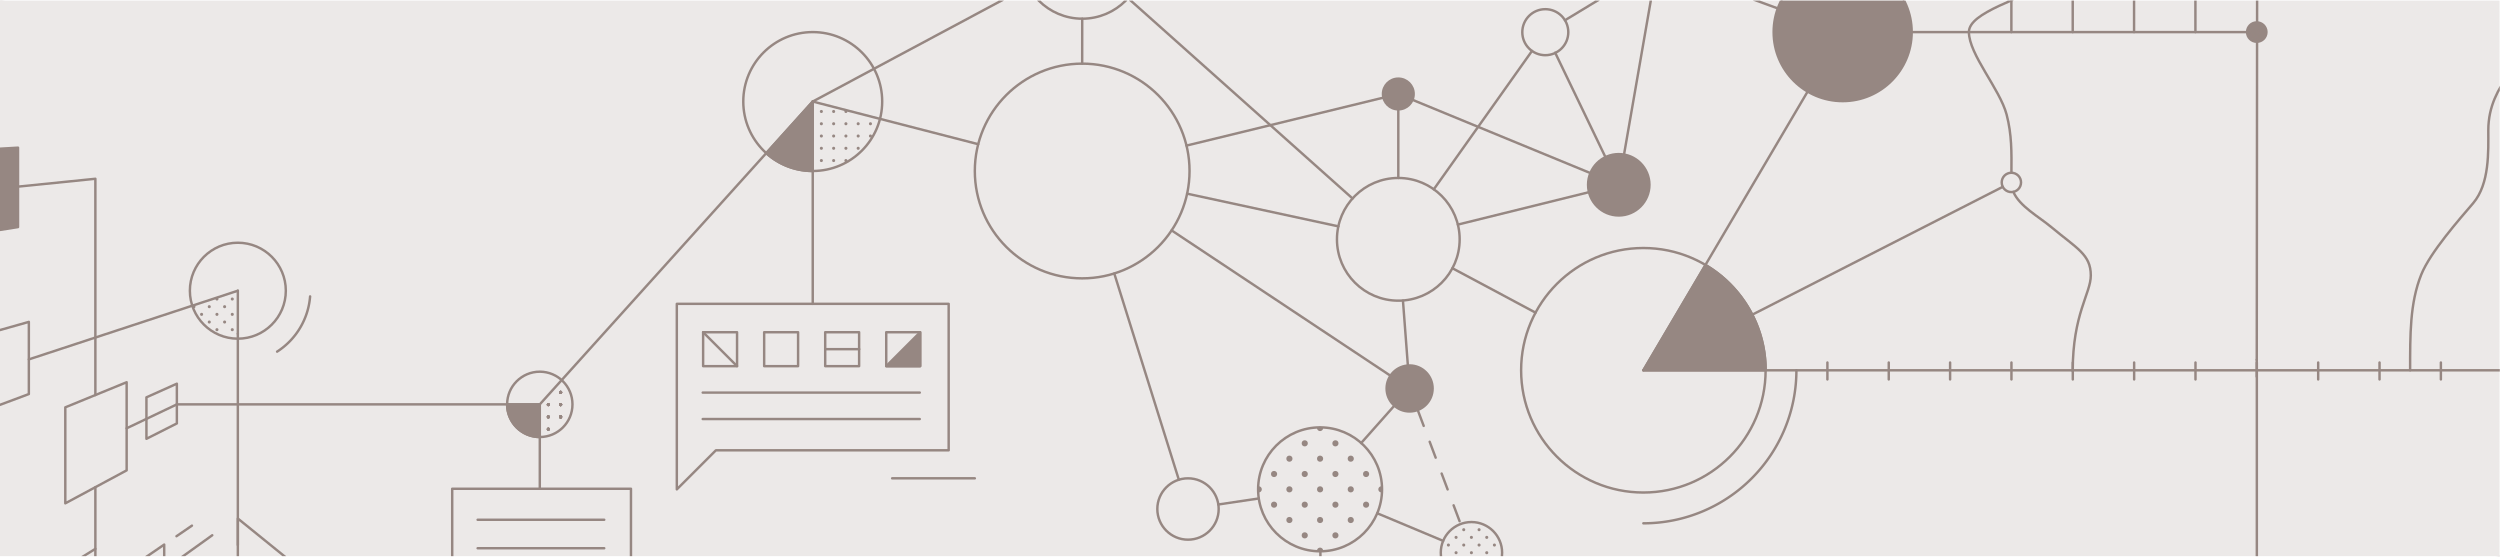 <svg xmlns="http://www.w3.org/2000/svg" xmlns:xlink="http://www.w3.org/1999/xlink" width="1440.108" height="320.831" viewBox="0 0 1440.108 320.831">
  <defs>
    <clipPath id="clip-path">
      <rect id="Rechteck_57" data-name="Rechteck 57" width="1440" height="320" transform="translate(0 -112)" fill="none"/>
    </clipPath>
  </defs>
  <g id="Header_Picture_Desktop" transform="translate(0 0.343)">
    <g id="Bild" opacity="0.999">
      <rect id="Bild-2" data-name="Bild" width="1439.855" height="320" fill="#ece9e8"/>
      <line id="Linie_1" data-name="Linie 1" x2="1439.855" y2="319.855" transform="translate(0.145 0.145)" fill="none" stroke="#ece9e8" stroke-width="1"/>
    </g>
    <g id="Gruppe_58" data-name="Gruppe 58" transform="translate(-1257 1233)">
      <g id="Gruppe_44" data-name="Gruppe 44" transform="translate(1257 -1121)" clip-path="url(#clip-path)">
        <ellipse id="Ellipse_651" data-name="Ellipse 651" cx="5.566" cy="5.566" rx="5.566" ry="5.566" transform="translate(1259.088 -324.71)" fill="none" stroke="#968782" stroke-linecap="round" stroke-linejoin="round" stroke-width="1.417"/>
        <ellipse id="Ellipse_652" data-name="Ellipse 652" cx="5.566" cy="5.566" rx="5.566" ry="5.566" transform="translate(1188.411 -297.091)" fill="none" stroke="#968782" stroke-linecap="round" stroke-linejoin="round" stroke-width="1.417"/>
        <ellipse id="Ellipse_653" data-name="Ellipse 653" cx="5.566" cy="5.566" rx="5.566" ry="5.566" transform="translate(1223.749 -218.394)" fill="none" stroke="#968782" stroke-linecap="round" stroke-linejoin="round" stroke-width="1.417"/>
        <ellipse id="Ellipse_654" data-name="Ellipse 654" cx="5.566" cy="5.566" rx="5.566" ry="5.566" transform="translate(1153.072 -239.293)" fill="none" stroke="#968782" stroke-linecap="round" stroke-linejoin="round" stroke-width="1.417"/>
        <ellipse id="Ellipse_655" data-name="Ellipse 655" cx="5.566" cy="5.566" rx="5.566" ry="5.566" transform="translate(1153.072 -12.825)" fill="none" stroke="#968782" stroke-linecap="round" stroke-linejoin="round" stroke-width="1.417"/>
        <ellipse id="Ellipse_656" data-name="Ellipse 656" cx="35.692" cy="35.692" rx="35.692" ry="35.692" transform="translate(724.727 133.846)" fill="none" stroke="#968782" stroke-linecap="round" stroke-linejoin="round" stroke-width="1.431"/>
        <ellipse id="Ellipse_657" data-name="Ellipse 657" cx="61.842" cy="61.843" rx="61.842" ry="61.843" transform="translate(561.54 -75.683)" fill="none" stroke="#968782" stroke-linecap="round" stroke-linejoin="round" stroke-width="1.417"/>
        <line id="Linie_8" data-name="Linie 8" x1="95.31" y1="24.569" transform="translate(468.173 -53.851)" fill="none" stroke="#968782" stroke-linecap="round" stroke-linejoin="round" stroke-width="1.417"/>
        <line id="Linie_9" data-name="Linie 9" x1="31.338" y1="35.643" transform="translate(568.75 -199.094)" fill="none" stroke="#968782" stroke-linecap="round" stroke-linejoin="round" stroke-width="1.417"/>
        <line id="Linie_10" data-name="Linie 10" x1="50.336" y1="69.864" transform="translate(857.943 220.376)" fill="none" stroke="#968782" stroke-linecap="round" stroke-linejoin="round" stroke-width="1.417"/>
        <line id="Linie_11" data-name="Linie 11" x1="70.863" y2="34.038" transform="translate(760.83 213.692)" fill="none" stroke="#968782" stroke-linecap="round" stroke-linejoin="round" stroke-width="1.417"/>
        <line id="Linie_12" data-name="Linie 12" x1="138.96" y1="40.062" transform="translate(769.319 250.178)" fill="none" stroke="#968782" stroke-linecap="round" stroke-linejoin="round" stroke-width="1.417"/>
        <line id="Linie_13" data-name="Linie 13" x2="0.177" y2="33.666" transform="translate(760.606 205.229)" fill="none" stroke="#968782" stroke-linecap="round" stroke-linejoin="round" stroke-width="1.417"/>
        <line id="Linie_14" data-name="Linie 14" x1="37.97" y1="15.896" transform="translate(793.35 183.325)" fill="none" stroke="#968782" stroke-linecap="round" stroke-linejoin="round" stroke-width="1.417"/>
        <line id="Linie_15" data-name="Linie 15" x1="47.869" y1="25.581" transform="translate(836.66 42.172)" fill="none" stroke="#968782" stroke-linecap="round" stroke-linejoin="round" stroke-width="1.417"/>
        <ellipse id="Ellipse_658" data-name="Ellipse 658" cx="70.421" cy="70.421" rx="70.421" ry="70.421" transform="translate(876.229 30.528)" fill="none" stroke="#968782" stroke-linecap="round" stroke-linejoin="round" stroke-width="1.417"/>
        <path id="Pfad_320" data-name="Pfad 320" d="M1672.839-895.253a88.156,88.156,0,0,1-88.156,88.157" transform="translate(-638.033 996.202)" fill="none" stroke="#968782" stroke-linecap="round" stroke-linejoin="round" stroke-width="1.417"/>
        <path id="Pfad_321" data-name="Pfad 321" d="M1584.683-883.262l35.862-60.605a70.427,70.427,0,0,1,25.313,25.722,70.435,70.435,0,0,1,9.246,34.883Z" transform="translate(-638.033 984.21)" fill="#968782" stroke="#968782" stroke-linecap="round" stroke-linejoin="round" stroke-width="1.417"/>
        <line id="Linie_16" data-name="Linie 16" x1="114.807" y2="194.81" transform="translate(946.65 -93.861)" fill="none" stroke="#968782" stroke-linecap="round" stroke-linejoin="round" stroke-width="1.417"/>
        <line id="Linie_17" data-name="Linie 17" x1="23.293" y2="3.468" transform="translate(701.819 174.794)" fill="none" stroke="#968782" stroke-linecap="round" stroke-linejoin="round" stroke-width="1.417"/>
        <line id="Linie_18" data-name="Linie 18" x2="126.985" y2="52.307" transform="translate(805.486 -58.204)" fill="none" stroke="#968782" stroke-linecap="round" stroke-linejoin="round" stroke-width="1.417"/>
        <line id="Linie_19" data-name="Linie 19" x2="24.726" y2="65.677" transform="translate(816.666 123.833)" stroke-dasharray="9.78 9.778" stroke="#968782" stroke-linecap="round" stroke-linejoin="round" stroke-width="1.417" fill="none"/>
        <line id="Linie_20" data-name="Linie 20" x1="19.022" y2="21.431" transform="translate(784.112 121.412)" fill="none" stroke="#968782" stroke-linecap="round" stroke-linejoin="round" stroke-width="1.417"/>
        <line id="Linie_21" data-name="Linie 21" x1="2.83" y1="37.355" transform="translate(808.164 60.858)" fill="none" stroke="#968782" stroke-linecap="round" stroke-linejoin="round" stroke-width="1.417"/>
        <line id="Linie_22" data-name="Linie 22" x1="126.052" y1="83.718" transform="translate(674.904 20.378)" fill="none" stroke="#968782" stroke-linecap="round" stroke-linejoin="round" stroke-width="1.417"/>
        <line id="Linie_23" data-name="Linie 23" x1="92.673" y2="22.923" transform="translate(839.799 -5.897)" fill="none" stroke="#968782" stroke-linecap="round" stroke-linejoin="round" stroke-width="1.417"/>
        <line id="Linie_24" data-name="Linie 24" x2="212.657" transform="translate(1547.405 100.949)" fill="none" stroke="#968782" stroke-linecap="round" stroke-linejoin="round" stroke-width="1.417"/>
        <line id="Linie_25" data-name="Linie 25" x2="580.357" transform="translate(946.65 100.949)" fill="none" stroke="#968782" stroke-linecap="round" stroke-linejoin="round" stroke-width="1.417"/>
        <path id="Pfad_322" data-name="Pfad 322" d="M1078.484-879.5v18.819a18.828,18.828,0,0,1-13.308-5.511,18.829,18.829,0,0,1-5.511-13.307Z" transform="translate(-767.538 1000.087)" fill="#968782" stroke="#968782" stroke-linecap="round" stroke-linejoin="round" stroke-width="1.417"/>
        <g id="Gruppe_34" data-name="Gruppe 34" transform="translate(-203.762 -58.331)">
          <path id="Pfad_323" data-name="Pfad 323" d="M692.722-946.265a40.533,40.533,0,0,0,5.229,7.657,5.119,5.119,0,0,0,6.889,1.028c4.134,5.617,14.849,15.583,29.588,10.908,14.175-4.5,16.7-17.913,16.957-26.033" transform="translate(-654.288 1040.361)" fill="none" stroke="#968782" stroke-linecap="round" stroke-linejoin="round" stroke-width="1.417"/>
          <path id="Pfad_324" data-name="Pfad 324" d="M706.23-936.472s10.23,23.724,10.23,24.555" transform="translate(-650.956 1044.365)" fill="none" stroke="#968782" stroke-linecap="round" stroke-linejoin="round" stroke-width="1.417"/>
          <path id="Pfad_325" data-name="Pfad 325" d="M739.369-948.336c1.035,7.058,3.928,21.588,8.484,32.006" transform="translate(-642.781 1041.439)" fill="none" stroke="#968782" stroke-linecap="round" stroke-linejoin="round" stroke-width="1.417"/>
          <line id="Linie_26" data-name="Linie 26" y1="45.518" transform="translate(40.137 203.307)" fill="none" stroke="#968782" stroke-linecap="round" stroke-linejoin="round" stroke-width="1.417"/>
          <path id="Pfad_326" data-name="Pfad 326" d="M694.806-768.576v4.964s17.022,20.161,61.9,15.857" transform="translate(-653.773 1085.779)" fill="none" stroke="#968782" stroke-linecap="round" stroke-linejoin="round" stroke-width="1.417"/>
          <path id="Pfad_327" data-name="Pfad 327" d="M716.639-837.43c-10.441,1.714-13.279,10.6-16.671,17.461,0,0-11.315.056-15.067-.008-6.054.025-13.131,7.013-14.29,12.919-.8,4.1-.3,7.926,1.744,12.494" transform="translate(-659.831 1068.796)" fill="none" stroke="#968782" stroke-linecap="round" stroke-linejoin="round" stroke-width="1.417"/>
          <path id="Pfad_328" data-name="Pfad 328" d="M713.584-811.984c4.73-1.353,7.541-2.473,10.232-4.669,3.752-3.063,2.756-7.771.894-8.786" transform="translate(-649.141 1071.753)" fill="none" stroke="#968782" stroke-linecap="round" stroke-linejoin="round" stroke-width="1.417"/>
          <path id="Pfad_329" data-name="Pfad 329" d="M712.2-817.317c8.9-3.071,11.7-4.668,13.06-6.626,2.171-3.132,2.03-6.765-.116-8.659" transform="translate(-649.482 1069.986)" fill="none" stroke="#968782" stroke-linecap="round" stroke-linejoin="round" stroke-width="1.417"/>
          <path id="Pfad_330" data-name="Pfad 330" d="M709.8-824.319c2.336-.2,12.887-4.505,14.809-6.115a5.216,5.216,0,0,0,1.783-6.18" transform="translate(-650.076 1068.997)" fill="none" stroke="#968782" stroke-linecap="round" stroke-linejoin="round" stroke-width="1.417"/>
          <path id="Pfad_331" data-name="Pfad 331" d="M695.5-764.594c-.118,1.245-3.523,64.667-3.523,64.667" transform="translate(-654.47 1086.762)" fill="none" stroke="#968782" stroke-linecap="round" stroke-linejoin="round" stroke-width="1.417"/>
          <path id="Pfad_332" data-name="Pfad 332" d="M799.245-931.7c8.038,6.405,22.215,2.44,24.507.922" transform="translate(-628.012 1045.543)" fill="none" stroke="#968782" stroke-linecap="round" stroke-linejoin="round" stroke-width="1.417"/>
          <path id="Pfad_333" data-name="Pfad 333" d="M794.682-1017.52c-.1,5.777-.826,16.632-1.06,19.989-2.026.458-5.54-.032-6-7.179-.266-4.149-.343-8.258-.571-12.9" transform="translate(-631.019 1024.35)" fill="none" stroke="#968782" stroke-linecap="round" stroke-linejoin="round" stroke-width="1.417"/>
          <path id="Pfad_334" data-name="Pfad 334" d="M800.047-1017.643c-.809,6.944-2.429,18.275-2.429,18.275-2.77-.386-5.135-2.052-4.858-6.52" transform="translate(-629.617 1024.343)" fill="none" stroke="#968782" stroke-linecap="round" stroke-linejoin="round" stroke-width="1.417"/>
          <path id="Pfad_335" data-name="Pfad 335" d="M799.645-1023.017c5.857,2.233,5.192,5.435,4.366,9.94-.3,1.6-2.6,12.986-2.6,12.986s-4.2-1.125-3.82-6.356" transform="translate(-628.426 1023.017)" fill="none" stroke="#968782" stroke-linecap="round" stroke-linejoin="round" stroke-width="1.417"/>
          <path id="Pfad_336" data-name="Pfad 336" d="M795.874-876.147c-1.266,4.137-9.945,40.089-9.945,76.992,0,15.68,3.709,34.1,4.169,54.07" transform="translate(-631.296 1059.245)" fill="none" stroke="#968782" stroke-linecap="round" stroke-linejoin="round" stroke-width="1.417"/>
          <path id="Pfad_337" data-name="Pfad 337" d="M811.6-903.791c-3.771,7.076-8.054,14.773-12.365,22.465" transform="translate(-628.015 1052.426)" fill="none" stroke="#968782" stroke-linecap="round" stroke-linejoin="round" stroke-width="1.417"/>
          <path id="Pfad_338" data-name="Pfad 338" d="M812.42-958.076c4.054,14.018,7.7,28.295,8.6,38.1,0,3.612-3.417,11.558-8.492,21.555" transform="translate(-624.762 1039.036)" fill="none" stroke="#968782" stroke-linecap="round" stroke-linejoin="round" stroke-width="1.417"/>
          <line id="Linie_27" data-name="Linie 27" x1="0.567" y2="26.605" transform="translate(175.517 6.699)" fill="none" stroke="#968782" stroke-linecap="round" stroke-linejoin="round" stroke-width="1.417"/>
          <path id="Pfad_339" data-name="Pfad 339" d="M781.006-1017.643c-1.422,7.645-2.066,12.345,2.62,14.149.6-1.953,3.152-10.3,4.294-14.109" transform="translate(-632.768 1024.343)" fill="none" stroke="#968782" stroke-linecap="round" stroke-linejoin="round" stroke-width="1.417"/>
          <path id="Pfad_340" data-name="Pfad 340" d="M731.415-1001.311c-10.974-4.557-33.991,0-33.991,16.137-9.643,5.3-15.138,28.7-3.383,51.312,0,0-2.5-7.278,3.383-5.72v-32.346c7.187-10.129,15.016-12.4,23.907-12.815,4.362-.206,11.332,1.62,16.485,5.589v-18.962A47.705,47.705,0,0,0,731.415-1001.311Z" transform="translate(-655.606 1027.959)" fill="#968782" stroke="#968782" stroke-linecap="round" stroke-linejoin="round" stroke-width="1.417"/>
          <path id="Pfad_341" data-name="Pfad 341" d="M797.287-945.745c-3.741-15.313-8.309-31.5-10.767-40.392-5.184-5.962-10.553-10.686-11.309-17.123-.188-1.6-.8-7.445-1.523-14.3" transform="translate(-634.316 1024.364)" fill="none" stroke="#968782" stroke-linecap="round" stroke-linejoin="round" stroke-width="1.417"/>
          <path id="Pfad_342" data-name="Pfad 342" d="M797-939.625c-.805-4.613-1.933-9.925-3.231-15.511" transform="translate(-629.363 1039.761)" fill="none" stroke="#968782" stroke-linecap="round" stroke-linejoin="round" stroke-width="1.417"/>
          <path id="Pfad_343" data-name="Pfad 343" d="M673.93-775.051c-.077-.035-.1-.046-.178-.084-6.367-3.125-12.666-15.654-11.775-20.97,3.093-18.463,13.091-76.837,15.5-81.438,2.157-4.114,37.963-29.961,43.027-33.941,6.586,5,17.08,8.285,25.233,6.914,7.98-1.341,15.036-5.787,21.224-11.1" transform="translate(-661.892 1049.495)" fill="none" stroke="#968782" stroke-linecap="round" stroke-linejoin="round" stroke-width="1.417"/>
          <path id="Pfad_344" data-name="Pfad 344" d="M727.465-819.28c2.5,5.172.411,8.713-1.8,10.067-3.055,1.872-5.808,2.79-11.233,4.55-3.632,1.177-7.443,2.2-11.279,3.068" transform="translate(-651.714 1073.272)" fill="none" stroke="#968782" stroke-linecap="round" stroke-linejoin="round" stroke-width="1.417"/>
          <line id="Linie_28" data-name="Linie 28" y1="5.563" x2="6.889" transform="translate(58.616 132.449)" fill="none" stroke="#968782" stroke-linecap="round" stroke-linejoin="round" stroke-width="1.417"/>
          <line id="Linie_29" data-name="Linie 29" y2="63.864" transform="translate(158.801 314.16)" fill="none" stroke="#968782" stroke-linecap="round" stroke-linejoin="round" stroke-width="1.417"/>
        </g>
        <line id="Linie_30" data-name="Linie 30" y1="39.56" x2="120.387" transform="translate(16.62 55.116)" fill="none" stroke="#968782" stroke-linecap="round" stroke-linejoin="round" stroke-width="1.417"/>
        <line id="Linie_31" data-name="Linie 31" x1="107.074" transform="translate(1653.421 231.37)" fill="none" stroke="#968782" stroke-linecap="round" stroke-linejoin="round" stroke-width="1.417"/>
        <g id="Gruppe_35" data-name="Gruppe 35" transform="translate(1134.172 -273.669)">
          <path id="Pfad_345" data-name="Pfad 345" d="M1868.394-1195.748c0,15.356,8.192,28.811,20.213,37.453,14.971,10.765,34.913,12.675,41.756,29.231,5.242,12.683,8.815,22.7,21.582,28.49,19.57,8.873,24.992,21.52,28.92,36.481,4.678,17.81,44.278,30.954,44.278,48.154,0,17.217-23.719,28.334-23.719,56.581,0,12.038.83,30.751-8.728,41.972-7.805,9.162-24.707,28.206-29.907,41.17-6.562,16.358-6.4,34.73-6.4,55.086" transform="translate(-1702.224 1195.748)" fill="none" stroke="#968782" stroke-linecap="round" stroke-linejoin="round" stroke-width="1.417"/>
          <path id="Pfad_346" data-name="Pfad 346" d="M1759.6-935.054c.094-11.524.23-22.143-2.79-33.585-3.857-14.62-21.7-34.611-21.7-47.451,0-11.456,30.142-19,49.251-29.719,8.979-5.039,10.1-10.632,13.5-18.34,5.031-11.416,12.462-26.1,34.076-33.324,14.7-4.917,16.248-25.139,34.271-35.366,21.2-12.029,35.075-45.735,35.075-62.3" transform="translate(-1735.102 1195.898)" fill="none" stroke="#968782" stroke-linecap="round" stroke-linejoin="round" stroke-width="1.417"/>
          <path id="Pfad_347" data-name="Pfad 347" d="M1789.838-874.513c0-32.887,10.417-44.648,10.417-55.029,0-12.072-7.906-15.456-22.847-27.923-7.2-6-18.2-11.924-21.759-20.214" transform="translate(-1730.034 1249.539)" fill="none" stroke="#968782" stroke-linecap="round" stroke-linejoin="round" stroke-width="1.417"/>
          <path id="Pfad_348" data-name="Pfad 348" d="M1868.463-1195.139h0l-.35,367.8" transform="translate(-1702.293 1195.898)" fill="none" stroke="#968782" stroke-linecap="round" stroke-linejoin="round" stroke-width="1.417"/>
        </g>
        <line id="Linie_32" data-name="Linie 32" x2="92.872" transform="translate(1397.36 -171.687)" fill="none" stroke="#968782" stroke-linecap="round" stroke-linejoin="round" stroke-width="1.417"/>
        <line id="Linie_33" data-name="Linie 33" x2="238.535" transform="translate(1061.457 -93.861)" fill="none" stroke="#968782" stroke-linecap="round" stroke-linejoin="round" stroke-width="1.417"/>
        <line id="Linie_34" data-name="Linie 34" y1="73.655" x2="144.295" transform="translate(1009.385 -4.728)" fill="none" stroke="#968782" stroke-linecap="round" stroke-linejoin="round" stroke-width="1.417"/>
        <path id="Pfad_349" data-name="Pfad 349" d="M2004.638-1237a33.052,33.052,0,0,1,36.955,28.621" transform="translate(-534.445 911.836)" fill="none" stroke="#968782" stroke-linecap="round" stroke-linejoin="round" stroke-width="1.417"/>
        <path id="Pfad_350" data-name="Pfad 350" d="M2002.922-1250.478c28.073-3.567,53.6,15.343,57.018,42.239" transform="translate(-534.868 908.473)" fill="none" stroke="#968782" stroke-linecap="round" stroke-linejoin="round" stroke-width="1.417"/>
        <line id="Linie_35" data-name="Linie 35" y1="134.301" transform="translate(1158.638 -228.162)" fill="none" stroke="#968782" stroke-linecap="round" stroke-linejoin="round" stroke-width="1.417"/>
        <line id="Linie_36" data-name="Linie 36" y1="192.099" transform="translate(1193.977 -285.96)" fill="none" stroke="#968782" stroke-linecap="round" stroke-linejoin="round" stroke-width="1.417"/>
        <line id="Linie_37" data-name="Linie 37" y1="113.401" transform="translate(1229.315 -207.262)" fill="none" stroke="#968782" stroke-linecap="round" stroke-linejoin="round" stroke-width="1.417"/>
        <line id="Linie_38" data-name="Linie 38" y2="9.745" transform="translate(1299.993 94.889)" fill="none" stroke="#968782" stroke-linecap="round" stroke-linejoin="round" stroke-width="1.417"/>
        <line id="Linie_39" data-name="Linie 39" y1="219.717" transform="translate(1264.654 -313.579)" fill="none" stroke="#968782" stroke-linecap="round" stroke-linejoin="round" stroke-width="1.417"/>
        <ellipse id="Ellipse_659" data-name="Ellipse 659" cx="5.566" cy="5.566" rx="5.566" ry="5.566" transform="translate(1390.85 -177.51)" fill="#968782" stroke="#968782" stroke-linecap="round" stroke-linejoin="round" stroke-width="1.417"/>
        <ellipse id="Ellipse_660" data-name="Ellipse 660" cx="5.566" cy="5.566" rx="5.566" ry="5.566" transform="translate(1294.427 -99.427)" fill="#968782" stroke="#968782" stroke-linecap="round" stroke-linejoin="round" stroke-width="1.417"/>
        <path id="Pfad_351" data-name="Pfad 351" d="M816.846-1000.214l-89.01.39v-88.6l89.01,13.041Z" transform="translate(-849.388 948.553)" fill="none" stroke="#968782" stroke-linecap="round" stroke-linejoin="round" stroke-width="1.417"/>
        <path id="Pfad_352" data-name="Pfad 352" d="M843.786-952.373l-51.168,8.065v-50.813l51.168-2.993Z" transform="translate(-833.408 970.829)" fill="#968782" stroke="#968782" stroke-linecap="round" stroke-linejoin="round" stroke-width="1.417"/>
        <path id="Pfad_353" data-name="Pfad 353" d="M845.948-876.04,809.159-862.3v-44.919l36.789-10.389Z" transform="translate(-829.328 990.687)" fill="none" stroke="#968782" stroke-linecap="round" stroke-linejoin="round" stroke-width="1.417"/>
        <path id="Pfad_354" data-name="Pfad 354" d="M812.323-861.938,746.174-838.65v-92l66.148-12.581Z" transform="translate(-844.864 984.367)" fill="none" stroke="#968782" stroke-linecap="round" stroke-linejoin="round" stroke-width="1.417"/>
        <path id="Pfad_355" data-name="Pfad 355" d="M910.529-866.166,893-857.3V-881.2l17.527-7.852Z" transform="translate(-808.647 997.73)" fill="none" stroke="#968782" stroke-linecap="round" stroke-linejoin="round" stroke-width="1.417"/>
        <path id="Pfad_356" data-name="Pfad 356" d="M909.06-723.705,869.4-686.954V-787.621l39.657-27.091Z" transform="translate(-814.468 1016.069)" fill="none" stroke="#968782" stroke-linecap="round" stroke-linejoin="round" stroke-width="1.417"/>
        <path id="Pfad_357" data-name="Pfad 357" d="M740.011-832.715,704.673-819.2v-41.375l35.339-11.156Z" transform="translate(-855.101 1002.005)" fill="#968782" stroke="#968782" stroke-linecap="round" stroke-linejoin="round" stroke-width="1.417"/>
        <path id="Pfad_358" data-name="Pfad 358" d="M711.984-762.067l-44.8,22.2v-57.6l44.8-18.327Z" transform="translate(-864.348 1015.802)" fill="none" stroke="#968782" stroke-linecap="round" stroke-linejoin="round" stroke-width="1.417"/>
        <path id="Pfad_359" data-name="Pfad 359" d="M674.031-855.868l-88.485,25.462v-35.73l88.485-21.433Z" transform="translate(-884.486 998.097)" fill="none" stroke="#968782" stroke-linecap="round" stroke-linejoin="round" stroke-width="1.417"/>
        <path id="Pfad_360" data-name="Pfad 360" d="M642.28-887.216,481.437-855.488v-96.954l160.843-14.34Z" transform="translate(-910.166 978.558)" fill="none" stroke="#968782" stroke-linecap="round" stroke-linejoin="round" stroke-width="1.417"/>
        <path id="Pfad_361" data-name="Pfad 361" d="M656.491-799.61l-70.945,27.141v-34.4l70.945-23.96Z" transform="translate(-884.486 1012.094)" fill="#968782" stroke="#968782" stroke-linecap="round" stroke-linejoin="round" stroke-width="1.417"/>
        <path id="Pfad_362" data-name="Pfad 362" d="M783.885-946.723l-56.049,8.117V-998.68l56.049-2.442Z" transform="translate(-849.388 970.088)" fill="none" stroke="#968782" stroke-linecap="round" stroke-linejoin="round" stroke-width="1.417"/>
        <ellipse id="Ellipse_661" data-name="Ellipse 661" cx="27.634" cy="27.634" rx="27.634" ry="27.634" transform="translate(109.374 27.483)" fill="none" stroke="#968782" stroke-linecap="round" stroke-linejoin="round" stroke-width="1.417"/>
        <path id="Pfad_363" data-name="Pfad 363" d="M972.385-929.375a41.689,41.689,0,0,1-19,31.8" transform="translate(-793.753 987.785)" fill="none" stroke="#968782" stroke-linecap="round" stroke-linejoin="round" stroke-width="1.417"/>
        <g id="Gruppe_36" data-name="Gruppe 36" transform="translate(110.831 59.022)">
          <ellipse id="Ellipse_662" data-name="Ellipse 662" cx="0.883" cy="0.883" rx="0.883" ry="0.883" transform="translate(22.087)" fill="#968782"/>
          <ellipse id="Ellipse_663" data-name="Ellipse 663" cx="0.883" cy="0.883" rx="0.883" ry="0.883" transform="translate(13.252)" fill="#968782"/>
          <ellipse id="Ellipse_664" data-name="Ellipse 664" cx="0.883" cy="0.883" rx="0.883" ry="0.883" transform="translate(0 4.417)" fill="#968782"/>
          <ellipse id="Ellipse_665" data-name="Ellipse 665" cx="0.883" cy="0.883" rx="0.883" ry="0.883" transform="translate(4.417 8.835)" fill="#968782"/>
          <ellipse id="Ellipse_666" data-name="Ellipse 666" cx="0.883" cy="0.883" rx="0.883" ry="0.883" transform="translate(8.835 4.417)" fill="#968782"/>
          <ellipse id="Ellipse_667" data-name="Ellipse 667" cx="0.883" cy="0.883" rx="0.883" ry="0.883" transform="translate(17.669 4.417)" fill="#968782"/>
          <ellipse id="Ellipse_668" data-name="Ellipse 668" cx="0.883" cy="0.883" rx="0.883" ry="0.883" transform="translate(8.835 13.252)" fill="#968782"/>
          <ellipse id="Ellipse_669" data-name="Ellipse 669" cx="0.883" cy="0.883" rx="0.883" ry="0.883" transform="translate(17.669 13.252)" fill="#968782"/>
          <ellipse id="Ellipse_670" data-name="Ellipse 670" cx="0.883" cy="0.883" rx="0.883" ry="0.883" transform="translate(22.087 8.835)" fill="#968782"/>
          <ellipse id="Ellipse_671" data-name="Ellipse 671" cx="0.883" cy="0.883" rx="0.883" ry="0.883" transform="translate(13.252 8.835)" fill="#968782"/>
          <ellipse id="Ellipse_672" data-name="Ellipse 672" cx="0.883" cy="0.883" rx="0.883" ry="0.883" transform="translate(22.087 17.669)" fill="#968782"/>
          <ellipse id="Ellipse_673" data-name="Ellipse 673" cx="0.883" cy="0.883" rx="0.883" ry="0.883" transform="translate(13.252 17.669)" fill="#968782"/>
        </g>
        <path id="Pfad_364" data-name="Pfad 364" d="M878.22-859.171V-983.738l-44.558,4.529" transform="translate(-823.284 974.375)" fill="none" stroke="#968782" stroke-linecap="round" stroke-linejoin="round" stroke-width="1.417"/>
        <line id="Linie_40" data-name="Linie 40" x1="28.929" y2="13.777" transform="translate(72.954 120.59)" fill="none" stroke="#968782" stroke-linecap="round" stroke-linejoin="round" stroke-width="1.417"/>
        <line id="Linie_41" data-name="Linie 41" y2="60.16" transform="translate(54.935 168.288)" fill="none" stroke="#968782" stroke-linecap="round" stroke-linejoin="round" stroke-width="1.417"/>
        <ellipse id="Ellipse_674" data-name="Ellipse 674" cx="18.819" cy="18.819" rx="18.819" ry="18.819" transform="translate(292.127 101.764)" fill="none" stroke="#968782" stroke-linecap="round" stroke-linejoin="round" stroke-width="1.417"/>
        <path id="Pfad_365" data-name="Pfad 365" d="M1117.425-768.323h-83.141V-840.51H1137.26v92.022Z" transform="translate(-773.797 1009.705)" fill="none" stroke="#968782" stroke-linecap="round" stroke-linejoin="round" stroke-width="1.417"/>
        <path id="Pfad_366" data-name="Pfad 366" d="M1138.071-925.939h156.6v84.358H1160.575l-22.5,22.5Z" transform="translate(-748.197 988.632)" fill="none" stroke="#968782" stroke-linecap="round" stroke-linejoin="round" stroke-width="1.417"/>
        <ellipse id="Ellipse_675" data-name="Ellipse 675" cx="40.01" cy="40.01" rx="40.01" ry="40.01" transform="translate(428.163 -93.861)" fill="none" stroke="#968782" stroke-linecap="round" stroke-linejoin="round" stroke-width="1.417"/>
        <g id="Gruppe_37" data-name="Gruppe 37" transform="translate(472.264 -49.01)">
          <ellipse id="Ellipse_676" data-name="Ellipse 676" cx="0.883" cy="0.883" rx="0.883" ry="0.883" fill="#968782"/>
          <ellipse id="Ellipse_677" data-name="Ellipse 677" cx="0.883" cy="0.883" rx="0.883" ry="0.883" transform="translate(7.068)" fill="#968782"/>
          <ellipse id="Ellipse_678" data-name="Ellipse 678" cx="0.883" cy="0.883" rx="0.883" ry="0.883" transform="translate(0 7.068)" fill="#968782"/>
          <ellipse id="Ellipse_679" data-name="Ellipse 679" cx="0.883" cy="0.883" rx="0.883" ry="0.883" transform="translate(7.068 7.068)" fill="#968782"/>
          <ellipse id="Ellipse_680" data-name="Ellipse 680" cx="0.883" cy="0.883" rx="0.883" ry="0.883" transform="translate(0 14.135)" fill="#968782"/>
          <ellipse id="Ellipse_681" data-name="Ellipse 681" cx="0.883" cy="0.883" rx="0.883" ry="0.883" transform="translate(7.068 14.135)" fill="#968782"/>
          <ellipse id="Ellipse_682" data-name="Ellipse 682" cx="0.883" cy="0.883" rx="0.883" ry="0.883" transform="translate(14.135)" fill="#968782"/>
          <ellipse id="Ellipse_683" data-name="Ellipse 683" cx="0.883" cy="0.883" rx="0.883" ry="0.883" transform="translate(14.135 7.068)" fill="#968782"/>
          <ellipse id="Ellipse_684" data-name="Ellipse 684" cx="0.883" cy="0.883" rx="0.883" ry="0.883" transform="translate(21.203 7.068)" fill="#968782"/>
          <ellipse id="Ellipse_685" data-name="Ellipse 685" cx="0.883" cy="0.883" rx="0.883" ry="0.883" transform="translate(28.271 7.068)" fill="#968782"/>
          <ellipse id="Ellipse_686" data-name="Ellipse 686" cx="0.883" cy="0.883" rx="0.883" ry="0.883" transform="translate(14.135 14.135)" fill="#968782"/>
          <ellipse id="Ellipse_687" data-name="Ellipse 687" cx="0.883" cy="0.883" rx="0.883" ry="0.883" transform="translate(21.203 14.135)" fill="#968782"/>
          <ellipse id="Ellipse_688" data-name="Ellipse 688" cx="0.883" cy="0.883" rx="0.883" ry="0.883" transform="translate(28.271 14.135)" fill="#968782"/>
          <ellipse id="Ellipse_689" data-name="Ellipse 689" cx="0.883" cy="0.883" rx="0.883" ry="0.883" transform="translate(0 21.203)" fill="#968782"/>
          <ellipse id="Ellipse_690" data-name="Ellipse 690" cx="0.883" cy="0.883" rx="0.883" ry="0.883" transform="translate(7.068 21.203)" fill="#968782"/>
          <ellipse id="Ellipse_691" data-name="Ellipse 691" cx="0.883" cy="0.883" rx="0.883" ry="0.883" transform="translate(0 28.271)" fill="#968782"/>
          <ellipse id="Ellipse_692" data-name="Ellipse 692" cx="0.883" cy="0.883" rx="0.883" ry="0.883" transform="translate(7.068 28.271)" fill="#968782"/>
          <ellipse id="Ellipse_693" data-name="Ellipse 693" cx="0.883" cy="0.883" rx="0.883" ry="0.883" transform="translate(14.135 21.203)" fill="#968782"/>
          <ellipse id="Ellipse_694" data-name="Ellipse 694" cx="0.883" cy="0.883" rx="0.883" ry="0.883" transform="translate(21.203 21.203)" fill="#968782"/>
          <ellipse id="Ellipse_695" data-name="Ellipse 695" cx="0.883" cy="0.883" rx="0.883" ry="0.883" transform="translate(14.135 28.271)" fill="#968782"/>
        </g>
        <path id="Pfad_367" data-name="Pfad 367" d="M1206.175-1019.424v40.011a40.022,40.022,0,0,1-14.338-2.656,40.043,40.043,0,0,1-12.433-7.618Z" transform="translate(-738.002 965.573)" fill="#968782" stroke="#968782" stroke-linecap="round" stroke-linejoin="round" stroke-width="1.417"/>
        <line id="Linie_42" data-name="Linie 42" y2="116.544" transform="translate(468.173 -53.851)" fill="none" stroke="#968782" stroke-linecap="round" stroke-linejoin="round" stroke-width="1.417"/>
        <line id="Linie_43" data-name="Linie 43" y1="48.612" transform="translate(310.946 120.583)" fill="none" stroke="#968782" stroke-linecap="round" stroke-linejoin="round" stroke-width="1.417"/>
        <line id="Linie_44" data-name="Linie 44" y2="121.677" transform="translate(137.007 79.916)" fill="none" stroke="#968782" stroke-linecap="round" stroke-linejoin="round" stroke-width="1.417"/>
        <line id="Linie_45" data-name="Linie 45" x1="112.883" y2="69.813" transform="translate(-57.948 203.813)" fill="none" stroke="#968782" stroke-linecap="round" stroke-linejoin="round" stroke-width="1.417"/>
        <path id="Pfad_368" data-name="Pfad 368" d="M826.547-721.424l-84.134,59.669V-783.924l84.134-41.694Z" transform="translate(-845.792 1013.379)" fill="#968782" stroke="#968782" stroke-linecap="round" stroke-linejoin="round" stroke-width="1.417"/>
        <path id="Pfad_369" data-name="Pfad 369" d="M716.552-1040.965l6.547,7.108-7.108,6.547" transform="translate(-852.31 960.259)" fill="none" stroke="#968782" stroke-linecap="round" stroke-linejoin="round" stroke-width="1.417"/>
        <path id="Pfad_370" data-name="Pfad 370" d="M716.555-1058.9l6.544,7.111-7.11,6.543" transform="translate(-852.311 955.835)" fill="none" stroke="#968782" stroke-linecap="round" stroke-linejoin="round" stroke-width="1.417"/>
        <path id="Pfad_371" data-name="Pfad 371" d="M645.765-894.136l-6.774,6.891-6.891-6.774" transform="translate(-873.003 996.477)" fill="none" stroke="#968782" stroke-linecap="round" stroke-linejoin="round" stroke-width="1.417"/>
        <path id="Pfad_372" data-name="Pfad 372" d="M1876.285-759.344l-6.774,6.891-6.891-6.774" transform="translate(-569.476 1029.726)" fill="none" stroke="#968782" stroke-linecap="round" stroke-linejoin="round" stroke-width="1.417"/>
        <path id="Pfad_373" data-name="Pfad 373" d="M2146.179-932.315l6.774-6.891,6.89,6.774" transform="translate(-499.532 985.359)" fill="none" stroke="#968782" stroke-linecap="round" stroke-linejoin="round" stroke-width="1.417"/>
        <line id="Linie_46" data-name="Linie 46" x2="134.093" y2="7.593" transform="translate(-263.304 -103.549)" fill="none" stroke="#968782" stroke-linecap="round" stroke-linejoin="round" stroke-width="1.417"/>
        <line id="Linie_47" data-name="Linie 47" y2="24.799" transform="translate(137.007 55.116)" fill="none" stroke="#968782" stroke-linecap="round" stroke-linejoin="round" stroke-width="1.417"/>
        <line id="Linie_48" data-name="Linie 48" x2="72.926" transform="translate(275.137 187.067)" fill="none" stroke="#968782" stroke-linecap="round" stroke-linejoin="round" stroke-width="1.417"/>
        <line id="Linie_49" data-name="Linie 49" x2="72.926" transform="translate(275.137 203.465)" fill="none" stroke="#968782" stroke-linecap="round" stroke-linejoin="round" stroke-width="1.417"/>
        <line id="Linie_50" data-name="Linie 50" x2="72.926" transform="translate(275.137 219.863)" fill="none" stroke="#968782" stroke-linecap="round" stroke-linejoin="round" stroke-width="1.417"/>
        <g id="Gruppe_38" data-name="Gruppe 38" transform="translate(404.795 79.029)">
          <rect id="Rechteck_53" data-name="Rechteck 53" width="19.542" height="19.542" transform="translate(0.236)" stroke-width="1.417" stroke="#968782" stroke-linecap="round" stroke-linejoin="round" fill="none"/>
          <rect id="Rechteck_54" data-name="Rechteck 54" width="19.542" height="19.542" transform="translate(35.395)" stroke-width="1.417" stroke="#968782" stroke-linecap="round" stroke-linejoin="round" fill="none"/>
          <rect id="Rechteck_55" data-name="Rechteck 55" width="19.542" height="19.542" transform="translate(70.554)" stroke-width="1.417" stroke="#968782" stroke-linecap="round" stroke-linejoin="round" fill="none"/>
          <rect id="Rechteck_56" data-name="Rechteck 56" width="19.542" height="19.542" transform="translate(105.712)" stroke-width="1.417" stroke="#968782" stroke-linecap="round" stroke-linejoin="round" fill="none"/>
          <line id="Linie_51" data-name="Linie 51" x2="19.542" y2="19.542" transform="translate(0.236)" fill="#968782" stroke="#968782" stroke-linecap="round" stroke-linejoin="round" stroke-width="1.417"/>
          <path id="Pfad_374" data-name="Pfad 374" d="M1254.378-912.836v19.542h-19.542Z" transform="translate(-1129.123 912.836)" fill="#968782" stroke="#968782" stroke-linecap="round" stroke-linejoin="round" stroke-width="1.417"/>
          <line id="Linie_52" data-name="Linie 52" x2="125.022" transform="translate(0 34.781)" fill="none" stroke="#968782" stroke-linecap="round" stroke-linejoin="round" stroke-width="1.417"/>
          <line id="Linie_53" data-name="Linie 53" x2="125.022" transform="translate(0 50.019)" fill="none" stroke="#968782" stroke-linecap="round" stroke-linejoin="round" stroke-width="1.417"/>
          <line id="Linie_54" data-name="Linie 54" x2="19.542" transform="translate(70.597 9.771)" fill="none" stroke="#968782" stroke-linecap="round" stroke-linejoin="round" stroke-width="1.417"/>
        </g>
        <g id="Gruppe_40" data-name="Gruppe 40" transform="translate(1437.747 -301.386)">
          <path id="Pfad_375" data-name="Pfad 375" d="M2084.2-1102.045l-2.037,17.525c-8.225-1.1-15.565-5.547-22.635-9.9a43.632,43.632,0,0,1-8.357-6.107c-3.791-3.826-5.471-9.718-7.178-15.594-.325-1.118-1.655-4.863-2.057-5.955-.542-1.466-2-1.424-1.748.269.369,2.475.806,6.387.806,6.387s-3.636-6.766-6.186-11.227c-1.075-1.883-3.025-.942-2.191.942,1.235,2.788,3.67,9.68,3.67,9.68s-6.108-8.732-7.663-10.959c-1.175-1.68-2.958-.2-2,1.3,2.7,4.218,6.5,11.071,6.5,11.071s-6.91-5.858-8.941-7.8c-1.479-1.412-3.227.2-2.092,1.607,1.2,1.49,7.446,8.4,11.907,13.921-9.239-5.2-12.7-5.568-13.513-3.091,1.166,1.094,9.99,6.213,25.273,17,8.573,6.052,27.833,20.851,34.065,24.034,4.578,2.338,13.1,5.092,14.364-2.469,1.6-9.542,2.687-14.169,4.453-27.408" transform="translate(-1968.28 1240.245)" fill="none" stroke="#968782" stroke-linecap="round" stroke-linejoin="round" stroke-width="1.417"/>
          <path id="Pfad_376" data-name="Pfad 376" d="M2023.562-1117.755s-20.594-12.408-35.086-22.849c-11.164-8.044-11.938-12.252-6.857-23.22,5.411-11.677,19.971-43.162,23.384-49.61,1.247-2.356,3.4-1.432,2.788.648-1.007,3.4-1.52,5.618-2,6.857,1.161-1.19,6.624-8.607,8.6-11.167,1.257-1.622,3-.869,1.873,1.075-1.886,3.24-7.935,13.328-7.935,13.328s9.557-8.934,11.663-11c1.434-1.408,2.666-.02,1.581,1.377-1.824,2.349-10.495,13.405-10.933,13.934,1.257-1.172,8.427-6.241,11.4-8.459,1.468-1.1,2.771-.008,1.7,1.37-3.021,3.883-9.432,9.743-11.642,12.462,1.549-.488,7.05-1.574,8.114-1.684,1.867-.193,3.376.068,3.571,1.786-2.272.935-7.4,2.389-11.94,4.591-7.935,3.843-10.2,3.863-11.939,11.494-1.459,6.411-2.122,9.729-3.45,18.576-1.081,7.207,4.209,9.1,16.285,15.139,2.849,1.424,17.943,7.689,17.943,7.689" transform="translate(-1978.611 1217.981)" fill="none" stroke="#968782" stroke-linecap="round" stroke-linejoin="round" stroke-width="1.417"/>
          <path id="Pfad_377" data-name="Pfad 377" d="M2073.212-915.333c1.667,5.32,4,8.3,6.368,11.633,3.084,4.359,2.994,7.385.183,9.644-1.8,1.448-3.572,2.039-7.77,3.756-3.9,1.6-5.16,4.6-12.91,9.584-4.373,2.818-13.206,6.364-13.805,4.781-.961-5.166-1.626-9.713,3.362-12.553,7.417-4.221,16.99-11.914,14.22-22.532" transform="translate(-1962.334 1292.635)" fill="none" stroke="#968782" stroke-linecap="round" stroke-linejoin="round" stroke-width="1.417"/>
          <path id="Pfad_378" data-name="Pfad 378" d="M2037.691-883.937s-14.4-60.6-20.8-76.723c-4.508-10.6,0-101.9,0-101.9" transform="translate(-1969.663 1256.318)" fill="none" stroke="#968782" stroke-linecap="round" stroke-linejoin="round" stroke-width="1.417"/>
          <path id="Pfad_379" data-name="Pfad 379" d="M2074.087-1035.88s-10.765,42.477-16.629,66.266c-.944,3.829-2.329,7.816-1.537,11.679,6.553,31.994,16.205,49.514,20.3,72.338,0,0-5.974,3.474-10.354,4.314-9.388-18.431-27.147-60.126-29.711-65.8-4.366-9.671-3.615-17.444-3.768-26.16l4.01-44.963" transform="translate(-1965.346 1262.9)" fill="none" stroke="#968782" stroke-linecap="round" stroke-linejoin="round" stroke-width="1.417"/>
          <path id="Pfad_380" data-name="Pfad 380" d="M2042-953.7c.139,9.876,3.99,34.8,4.371,44.666-2.511,1.162-13.448.757-13.448.757" transform="translate(-1965.214 1283.172)" fill="none" stroke="#968782" stroke-linecap="round" stroke-linejoin="round" stroke-width="1.417"/>
          <path id="Pfad_381" data-name="Pfad 381" d="M2038.927-919.28c-.813,10.088-5.634,16.478-21.232,21.04-6.657,1.946-7.814,5.6-7.814,8.914h45.371c3.184-2.574,2.089-6.953.721-10.452a48.084,48.084,0,0,1-3.914-17.743" transform="translate(-1970.898 1291.661)" fill="none" stroke="#968782" stroke-linecap="round" stroke-linejoin="round" stroke-width="1.417"/>
          <path id="Pfad_382" data-name="Pfad 382" d="M2030.193-1109.226c-.332,1.636-.7,3.257-1.082,4.84-2.381,9.9-12.986,41.552-15.2,47.01-4.583,8.2,64.292,46.7,68.873,38.5.131-9.2,1.011-32.571,2.223-53.16" transform="translate(-1969.959 1244.808)" fill="none" stroke="#968782" stroke-linecap="round" stroke-linejoin="round" stroke-width="1.417"/>
          <path id="Pfad_383" data-name="Pfad 383" d="M2027.954-1115.139c-.1.917-.221,1.778-.36,2.7" transform="translate(-1966.529 1243.349)" fill="none" stroke="#968782" stroke-linecap="round" stroke-linejoin="round" stroke-width="1.417"/>
          <path id="Pfad_384" data-name="Pfad 384" d="M2028.041-1121.748c.08.98.116,1.982.112,3" transform="translate(-1966.418 1241.719)" fill="none" stroke="#968782" stroke-linecap="round" stroke-linejoin="round" stroke-width="1.417"/>
          <path id="Pfad_385" data-name="Pfad 385" d="M2046.566-1141.781c-5.773-2.278-24.778-9.969-24.778-9.969l-7.12,17.658a73.543,73.543,0,0,1,11.154,7.276,14.563,14.563,0,0,1,3.863,5.341" transform="translate(-1969.717 1234.318)" fill="none" stroke="#968782" stroke-linecap="round" stroke-linejoin="round" stroke-width="1.417"/>
          <g id="Gruppe_39" data-name="Gruppe 39" transform="translate(65.634 39.652)">
            <path id="Pfad_386" data-name="Pfad 386" d="M2057.8-1186.175c-4.475.789-8.28,4.872-10.406,10.526-1.484-.162-3.077-.317-4.763-.465A17.474,17.474,0,0,1,2057.8-1186.175Z" transform="translate(-2028.453 1186.175)" fill="#968782"/>
            <path id="Pfad_387" data-name="Pfad 387" d="M2051.43-1144.951c8.743,1.5,5.256,11.275,1.546,18.919-3.354,6.909-3.911,5.55-1.751,15.346-10.006-3.353-12.31-8.043-17.836-17.968-2.854-5.133-2.908-6.164.25-10.758,4.527-6.592,5.445-16.477,6.693-21.705.371.068.75.123,1.147.162q1.63.163,3.219.3v.006a79.476,79.476,0,0,0,4.014,13.34,4.118,4.118,0,0,0,1.032,1.673A3.724,3.724,0,0,0,2051.43-1144.951Z" transform="translate(-2031.259 1192.356)" fill="#968782"/>
            <path id="Pfad_388" data-name="Pfad 388" d="M2062.215-1147.261c.066-.318.142-.649.215-.979.932-4.284,1.213-9.428,1.711-14.617v-.416c4.635-.229,9.384-.434,11.185-.676a28.926,28.926,0,0,0,2.206,12.714,77,77,0,0,0,9.134,16.787,99.163,99.163,0,0,0,7.459,9.695,20.919,20.919,0,0,1,1.531,1.759c2.578,3.461,2.906,9.839,2.458,14-.5,4.68-1.918,9.2-3.046,13.747a15.331,15.331,0,0,1-1.409,3.99c-4.332,7.543-17.15,2-22.659-1.388-7.807-4.8-8.914-14.978-8.779-19.033.317-9.245,5.472-10.053,2.194-18.015C2060.461-1139.286,2061.216-1142.782,2062.215-1147.261Z" transform="translate(-2023.82 1191.658)" fill="#968782"/>
            <path id="Pfad_389" data-name="Pfad 389" d="M2065.234-1185.145c7.1,2.376,12.906,7.962,13.17,18.347a91,91,0,0,1-11.052.269,26.207,26.207,0,0,0-10.081-6.936c-1.491-.755-2.426-1.083-5.679-1.569,3.287-10.882,10.6-10.123,13.643-10.1Z" transform="translate(-2026.244 1186.427)" fill="#968782"/>
          </g>
          <path id="Pfad_390" data-name="Pfad 390" d="M2069.015-1156.181a112.432,112.432,0,0,1-1.946,13.452c-1.079,4.987-2.255,8.266,1.981,18.553,3.275,7.957-1.875,8.766-2.191,18.013-.139,4.055.969,14.233,8.774,19.033,4.732,2.908,13.948,5.716,19.483,4.1,6.888-2.006,6.99-18.989,7.592-24.957.241-2.409.473-4.919-.367-7.191a16.085,16.085,0,0,0-4.113-5.5,73.576,73.576,0,0,1-16.061-25.05,24.286,24.286,0,0,1-2-11.65c.141-3,.513-6.146.439-9.144-.265-10.766-6.5-16.378-13.947-18.6s-18.586-1.869-24.032,9.023" transform="translate(-1962.819 1225.821)" fill="none" stroke="#968782" stroke-linecap="round" stroke-linejoin="round" stroke-width="1.417"/>
          <path id="Pfad_391" data-name="Pfad 391" d="M2042.1-1160.452a75.363,75.363,0,0,0,3.937,13.007,4.1,4.1,0,0,0,1.028,1.675,3.7,3.7,0,0,0,1.686.681,26.162,26.162,0,0,0,10.878-.668" transform="translate(-1962.95 1232.172)" fill="none" stroke="#968782" stroke-linecap="round" stroke-linejoin="round" stroke-width="1.417"/>
          <path id="Pfad_392" data-name="Pfad 392" d="M2061.184-1155.527c-6.71-.142-13.392-.5-19.984-1.17-7.108-.72-9.491-5.995-8.659-12.057.872-6.354,5.007-9.954,10.321-9.489,9.276.81,16.01,1.958,19.151,3.109,3.62,1.186,11.838,7.7,11.4,11.453C2072.987-1160.019,2068.184-1155.749,2061.184-1155.527Z" transform="translate(-1965.348 1227.773)" fill="none" stroke="#968782" stroke-linecap="round" stroke-linejoin="round" stroke-width="1.417"/>
          <path id="Pfad_393" data-name="Pfad 393" d="M2065.295-1163.073" transform="translate(-1957.229 1231.525)" fill="none" stroke="#968782" stroke-linecap="round" stroke-linejoin="round" stroke-width="1.417"/>
          <line id="Linie_55" data-name="Linie 55" x1="11.573" y2="1.068" transform="translate(105.568 67.36)" fill="none" stroke="#968782" stroke-linecap="round" stroke-linejoin="round" stroke-width="1.417"/>
          <path id="Pfad_394" data-name="Pfad 394" d="M2063.6-1170.408c3.474.137,11.837,0,11.837,0" transform="translate(-1957.647 1229.716)" fill="none" stroke="#968782" stroke-linecap="round" stroke-linejoin="round" stroke-width="1.417"/>
          <path id="Pfad_395" data-name="Pfad 395" d="M2046.456-1175.623c2.127-5.659,5.931-9.739,10.406-10.533" transform="translate(-1961.876 1225.831)" fill="none" stroke="#968782" stroke-linecap="round" stroke-linejoin="round" stroke-width="1.417"/>
          <path id="Pfad_396" data-name="Pfad 396" d="M2051.429-1144.975c8.744,1.5,5.261,11.275,1.55,18.922-3.353,6.91-3.91,5.523-1.753,15.318-10-3.353-12.316-8.04-17.837-17.969-2.857-5.136-2.909-6.134.248-10.732,4.531-6.593,5.4-16.253,6.649-21.478" transform="translate(-1965.625 1232.058)" fill="none" stroke="#968782" stroke-linecap="round" stroke-linejoin="round" stroke-width="1.417"/>
          <path id="Pfad_397" data-name="Pfad 397" d="M2048.292-1132.458c1.982,4.55,9.271,11.266,21.834.2" transform="translate(-1961.423 1239.077)" fill="none" stroke="#968782" stroke-linecap="round" stroke-linejoin="round" stroke-width="1.417"/>
        </g>
        <path id="Pfad_398" data-name="Pfad 398" d="M890.849-838.962l-35.339,19v-55.308l35.339-14.457Z" transform="translate(-817.895 997.564)" fill="none" stroke="#968782" stroke-linecap="round" stroke-linejoin="round" stroke-width="1.417"/>
        <path id="Pfad_399" data-name="Pfad 399" d="M935.236-656.659l75.588,65.386V-765.5l-75.588-61.25Z" transform="translate(-798.229 1013.099)" fill="none" stroke="#968782" stroke-linecap="round" stroke-linejoin="round" stroke-width="1.417"/>
        <path id="Pfad_400" data-name="Pfad 400" d="M799.234-1017.668" transform="translate(-831.776 966.006)" fill="none" stroke="#968782" stroke-linecap="round" stroke-linejoin="round" stroke-width="1.417"/>
        <path id="Pfad_401" data-name="Pfad 401" d="M637.628-852.235v-85.219c0-43.414,13.764-58.037,30.745-58.037h0a15.478,15.478,0,0,1,15.466,16.081c-.3,7.969-6.89,14.864-14.864,14.864-32.724,0-19.945-73.979,41.578-71.455l31.875.936" transform="translate(-871.639 961.468)" fill="none" stroke="#968782" stroke-linecap="round" stroke-linejoin="round" stroke-width="1.417"/>
        <line id="Linie_56" data-name="Linie 56" y2="5.281" transform="translate(1547.405 100.949)" fill="none" stroke="#968782" stroke-linecap="round" stroke-linejoin="round" stroke-width="1.417"/>
        <line id="Linie_57" data-name="Linie 57" y2="180.17" transform="translate(1300.035 96.485)" fill="none" stroke="#968782" stroke-linecap="round" stroke-linejoin="round" stroke-width="1.417"/>
        <line id="Linie_58" data-name="Linie 58" y2="9.745" transform="translate(1335.374 96.485)" fill="none" stroke="#968782" stroke-linecap="round" stroke-linejoin="round" stroke-width="1.417"/>
        <line id="Linie_59" data-name="Linie 59" y2="9.745" transform="translate(1370.713 96.485)" fill="none" stroke="#968782" stroke-linecap="round" stroke-linejoin="round" stroke-width="1.417"/>
        <line id="Linie_60" data-name="Linie 60" y2="9.745" transform="translate(1406.051 96.485)" fill="none" stroke="#968782" stroke-linecap="round" stroke-linejoin="round" stroke-width="1.417"/>
        <line id="Linie_61" data-name="Linie 61" y2="9.745" transform="translate(1441.39 96.485)" fill="none" stroke="#968782" stroke-linecap="round" stroke-linejoin="round" stroke-width="1.417"/>
        <line id="Linie_62" data-name="Linie 62" y2="5.281" transform="translate(1476.728 100.949)" fill="none" stroke="#968782" stroke-linecap="round" stroke-linejoin="round" stroke-width="1.417"/>
        <line id="Linie_63" data-name="Linie 63" y2="5.281" transform="translate(1512.067 100.949)" fill="none" stroke="#968782" stroke-linecap="round" stroke-linejoin="round" stroke-width="1.417"/>
        <line id="Linie_64" data-name="Linie 64" y2="9.745" transform="translate(1582.744 96.485)" fill="none" stroke="#968782" stroke-linecap="round" stroke-linejoin="round" stroke-width="1.417"/>
        <line id="Linie_65" data-name="Linie 65" y2="9.745" transform="translate(1618.082 96.485)" fill="none" stroke="#968782" stroke-linecap="round" stroke-linejoin="round" stroke-width="1.417"/>
        <line id="Linie_66" data-name="Linie 66" y2="185.216" transform="translate(1653.421 46.154)" fill="none" stroke="#968782" stroke-linecap="round" stroke-linejoin="round" stroke-width="1.417"/>
        <line id="Linie_67" data-name="Linie 67" y2="9.745" transform="translate(1052.666 96.485)" fill="none" stroke="#968782" stroke-linecap="round" stroke-linejoin="round" stroke-width="1.417"/>
        <line id="Linie_68" data-name="Linie 68" y2="9.745" transform="translate(1088.004 96.485)" fill="none" stroke="#968782" stroke-linecap="round" stroke-linejoin="round" stroke-width="1.417"/>
        <line id="Linie_69" data-name="Linie 69" y2="9.745" transform="translate(1123.343 96.485)" fill="none" stroke="#968782" stroke-linecap="round" stroke-linejoin="round" stroke-width="1.417"/>
        <line id="Linie_70" data-name="Linie 70" y2="9.745" transform="translate(1158.681 96.485)" fill="none" stroke="#968782" stroke-linecap="round" stroke-linejoin="round" stroke-width="1.417"/>
        <line id="Linie_71" data-name="Linie 71" y2="9.745" transform="translate(1194.02 96.485)" fill="none" stroke="#968782" stroke-linecap="round" stroke-linejoin="round" stroke-width="1.417"/>
        <line id="Linie_72" data-name="Linie 72" y2="9.745" transform="translate(1229.358 96.485)" fill="none" stroke="#968782" stroke-linecap="round" stroke-linejoin="round" stroke-width="1.417"/>
        <line id="Linie_73" data-name="Linie 73" y2="9.745" transform="translate(1264.697 96.485)" fill="none" stroke="#968782" stroke-linecap="round" stroke-linejoin="round" stroke-width="1.417"/>
        <line id="Linie_74" data-name="Linie 74" y2="9.745" transform="translate(1688.759 96.485)" fill="none" stroke="#968782" stroke-linecap="round" stroke-linejoin="round" stroke-width="1.417"/>
        <line id="Linie_75" data-name="Linie 75" y1="113.885" x2="19.815" transform="translate(932.471 -119.783)" fill="none" stroke="#968782" stroke-linecap="round" stroke-linejoin="round" stroke-width="1.417"/>
        <line id="Linie_76" data-name="Linie 76" x1="94.446" y1="34.438" transform="translate(967.011 -128.299)" fill="none" stroke="#968782" stroke-linecap="round" stroke-linejoin="round" stroke-width="1.417"/>
        <line id="Linie_77" data-name="Linie 77" y1="79.688" x2="56.55" transform="translate(825.939 -82.996)" fill="none" stroke="#968782" stroke-linecap="round" stroke-linejoin="round" stroke-width="1.417"/>
        <line id="Linie_78" data-name="Linie 78" y2="48.379" transform="translate(805.486 -58.204)" fill="none" stroke="#968782" stroke-linecap="round" stroke-linejoin="round" stroke-width="1.417"/>
        <line id="Linie_79" data-name="Linie 79" x1="122.005" y2="29.722" transform="translate(683.482 -58.204)" fill="none" stroke="#968782" stroke-linecap="round" stroke-linejoin="round" stroke-width="1.417"/>
        <line id="Linie_80" data-name="Linie 80" x2="87.114" y2="18.826" transform="translate(683.825 -0.778)" fill="none" stroke="#968782" stroke-linecap="round" stroke-linejoin="round" stroke-width="1.417"/>
        <line id="Linie_81" data-name="Linie 81" x1="0.017" y2="25.89" transform="translate(623.383 -101.573)" fill="none" stroke="#968782" stroke-linecap="round" stroke-linejoin="round" stroke-width="1.417"/>
        <line id="Linie_82" data-name="Linie 82" y1="66.387" x2="124.084" transform="translate(468.173 -120.238)" fill="none" stroke="#968782" stroke-linecap="round" stroke-linejoin="round" stroke-width="1.417"/>
        <line id="Linie_83" data-name="Linie 83" x2="37.195" y2="118.804" transform="translate(641.865 45.193)" fill="none" stroke="#968782" stroke-linecap="round" stroke-linejoin="round" stroke-width="1.417"/>
        <line id="Linie_84" data-name="Linie 84" y1="25.298" x2="41.733" transform="translate(901.492 -125.97)" fill="none" stroke="#968782" stroke-linecap="round" stroke-linejoin="round" stroke-width="1.417"/>
        <line id="Linie_85" data-name="Linie 85" x1="36.627" y1="76.091" transform="translate(895.845 -81.989)" fill="none" stroke="#968782" stroke-linecap="round" stroke-linejoin="round" stroke-width="1.417"/>
        <line id="Linie_86" data-name="Linie 86" x2="129.447" y2="115.484" transform="translate(649.642 -113.52)" fill="none" stroke="#968782" stroke-linecap="round" stroke-linejoin="round" stroke-width="1.417"/>
        <ellipse id="Ellipse_696" data-name="Ellipse 696" cx="17.669" cy="17.669" rx="17.669" ry="17.669" transform="translate(914.802 -23.567)" fill="#968782" stroke="#968782" stroke-linecap="round" stroke-linejoin="round" stroke-width="1.417"/>
        <ellipse id="Ellipse_697" data-name="Ellipse 697" cx="17.669" cy="17.669" rx="17.669" ry="17.669" transform="translate(890.61 272.571)" fill="#968782" stroke="#968782" stroke-linecap="round" stroke-linejoin="round" stroke-width="1.417"/>
        <ellipse id="Ellipse_698" data-name="Ellipse 698" cx="35.339" cy="35.339" rx="35.339" ry="35.339" transform="translate(770.148 -9.825)" fill="none" stroke="#968782" stroke-linecap="round" stroke-linejoin="round" stroke-width="1.417"/>
        <g id="Gruppe_41" data-name="Gruppe 41" transform="translate(724.345 133.471)">
          <ellipse id="Ellipse_699" data-name="Ellipse 699" cx="1.767" cy="1.767" rx="1.767" ry="1.767" transform="translate(43.138 7.8)" fill="#968782"/>
          <ellipse id="Ellipse_700" data-name="Ellipse 700" cx="1.767" cy="1.767" rx="1.767" ry="1.767" transform="translate(43.138 25.469)" fill="#968782"/>
          <ellipse id="Ellipse_701" data-name="Ellipse 701" cx="1.767" cy="1.767" rx="1.767" ry="1.767" transform="translate(60.807 25.469)" fill="#968782"/>
          <ellipse id="Ellipse_702" data-name="Ellipse 702" cx="1.767" cy="1.767" rx="1.767" ry="1.767" transform="translate(51.973 16.635)" fill="#968782"/>
          <ellipse id="Ellipse_703" data-name="Ellipse 703" cx="1.767" cy="1.767" rx="1.767" ry="1.767" transform="translate(25.469 7.8)" fill="#968782"/>
          <path id="Pfad_402" data-name="Pfad 402" d="M1437.413-868.433a1.765,1.765,0,0,1-1.766,1.767,1.766,1.766,0,0,1-1.767-1.767C1433.88-869.409,1437.413-869.409,1437.413-868.433Z" transform="translate(-1399.576 869.165)" fill="#968782"/>
          <ellipse id="Ellipse_704" data-name="Ellipse 704" cx="1.767" cy="1.767" rx="1.767" ry="1.767" transform="translate(7.799 25.469)" fill="#968782"/>
          <ellipse id="Ellipse_705" data-name="Ellipse 705" cx="1.767" cy="1.767" rx="1.767" ry="1.767" transform="translate(25.469 25.469)" fill="#968782"/>
          <ellipse id="Ellipse_706" data-name="Ellipse 706" cx="1.767" cy="1.767" rx="1.767" ry="1.767" transform="translate(34.303 16.635)" fill="#968782"/>
          <ellipse id="Ellipse_707" data-name="Ellipse 707" cx="1.767" cy="1.767" rx="1.767" ry="1.767" transform="translate(16.634 16.635)" fill="#968782"/>
          <ellipse id="Ellipse_708" data-name="Ellipse 708" cx="1.767" cy="1.767" rx="1.767" ry="1.767" transform="translate(43.138 43.139)" fill="#968782"/>
          <ellipse id="Ellipse_709" data-name="Ellipse 709" cx="1.767" cy="1.767" rx="1.767" ry="1.767" transform="translate(60.807 43.139)" fill="#968782"/>
          <path id="Pfad_403" data-name="Pfad 403" d="M1463.994-838.115a1.768,1.768,0,0,1-1.768-1.768,1.768,1.768,0,0,1,1.768-1.766C1464.968-841.649,1464.968-838.115,1463.994-838.115Z" transform="translate(-1392.585 875.953)" fill="#968782"/>
          <ellipse id="Ellipse_710" data-name="Ellipse 710" cx="1.767" cy="1.767" rx="1.767" ry="1.767" transform="translate(51.973 34.304)" fill="#968782"/>
          <ellipse id="Ellipse_711" data-name="Ellipse 711" cx="1.767" cy="1.767" rx="1.767" ry="1.767" transform="translate(43.138 60.808)" fill="#968782"/>
          <ellipse id="Ellipse_712" data-name="Ellipse 712" cx="1.767" cy="1.767" rx="1.767" ry="1.767" transform="translate(51.973 51.973)" fill="#968782"/>
          <ellipse id="Ellipse_713" data-name="Ellipse 713" cx="1.767" cy="1.767" rx="1.767" ry="1.767" transform="translate(7.799 43.139)" fill="#968782"/>
          <ellipse id="Ellipse_714" data-name="Ellipse 714" cx="1.767" cy="1.767" rx="1.767" ry="1.767" transform="translate(25.469 43.139)" fill="#968782"/>
          <ellipse id="Ellipse_715" data-name="Ellipse 715" cx="1.767" cy="1.767" rx="1.767" ry="1.767" transform="translate(34.303 34.304)" fill="#968782"/>
          <ellipse id="Ellipse_716" data-name="Ellipse 716" cx="1.767" cy="1.767" rx="1.767" ry="1.767" transform="translate(16.634 34.304)" fill="#968782"/>
          <ellipse id="Ellipse_717" data-name="Ellipse 717" cx="1.767" cy="1.767" rx="1.767" ry="1.767" transform="translate(25.469 60.808)" fill="#968782"/>
          <ellipse id="Ellipse_718" data-name="Ellipse 718" cx="1.767" cy="1.767" rx="1.767" ry="1.767" transform="translate(34.303 51.973)" fill="#968782"/>
          <ellipse id="Ellipse_719" data-name="Ellipse 719" cx="1.767" cy="1.767" rx="1.767" ry="1.767" transform="translate(16.634 51.973)" fill="#968782"/>
          <path id="Pfad_404" data-name="Pfad 404" d="M1408.862-839.883a1.768,1.768,0,0,1-1.766,1.768c-.977,0-.977-3.534,0-3.534A1.767,1.767,0,0,1,1408.862-839.883Z" transform="translate(-1406.364 875.953)" fill="#968782"/>
          <path id="Pfad_405" data-name="Pfad 405" d="M1437.413-811.536c0,.976-3.533.976-3.533,0a1.766,1.766,0,0,1,1.767-1.767A1.765,1.765,0,0,1,1437.413-811.536Z" transform="translate(-1399.576 882.945)" fill="#968782"/>
        </g>
        <ellipse id="Ellipse_720" data-name="Ellipse 720" cx="35.339" cy="35.339" rx="35.339" ry="35.339" transform="translate(588.084 -172.251)" fill="none" stroke="#968782" stroke-linecap="round" stroke-linejoin="round" stroke-width="1.417"/>
        <ellipse id="Ellipse_721" data-name="Ellipse 721" cx="39.756" cy="39.756" rx="39.756" ry="39.756" transform="translate(1021.701 -133.617)" fill="#968782" stroke="#968782" stroke-linecap="round" stroke-linejoin="round" stroke-width="1.417"/>
        <ellipse id="Ellipse_722" data-name="Ellipse 722" cx="13.252" cy="13.252" rx="13.252" ry="13.252" transform="translate(876.906 -107.054)" fill="none" stroke="#968782" stroke-linecap="round" stroke-linejoin="round" stroke-width="1.417"/>
        <ellipse id="Ellipse_723" data-name="Ellipse 723" cx="13.252" cy="13.252" rx="13.252" ry="13.252" transform="translate(798.744 98.176)" fill="#968782" stroke="#968782" stroke-linecap="round" stroke-linejoin="round" stroke-width="1.417"/>
        <ellipse id="Ellipse_724" data-name="Ellipse 724" cx="13.252" cy="13.252" rx="13.252" ry="13.252" transform="translate(941.306 -146.092)" fill="none" stroke="#968782" stroke-linecap="round" stroke-linejoin="round" stroke-width="1.417"/>
        <ellipse id="Ellipse_725" data-name="Ellipse 725" cx="8.835" cy="8.835" rx="8.835" ry="8.835" transform="translate(796.652 -67.039)" fill="#968782" stroke="#968782" stroke-linecap="round" stroke-linejoin="round" stroke-width="1.417"/>
        <ellipse id="Ellipse_726" data-name="Ellipse 726" cx="17.665" cy="17.665" rx="17.665" ry="17.665" transform="translate(829.952 188.378)" fill="none" stroke="#968782" stroke-linecap="round" stroke-linejoin="round" stroke-width="1.417"/>
        <g id="Gruppe_42" data-name="Gruppe 42" transform="translate(833.458 191.908)">
          <ellipse id="Ellipse_727" data-name="Ellipse 727" cx="0.883" cy="0.883" rx="0.883" ry="0.883" transform="translate(0 8.835)" fill="#968782"/>
          <ellipse id="Ellipse_728" data-name="Ellipse 728" cx="0.883" cy="0.883" rx="0.883" ry="0.883" transform="translate(4.417 4.417)" fill="#968782"/>
          <ellipse id="Ellipse_729" data-name="Ellipse 729" cx="0.883" cy="0.883" rx="0.883" ry="0.883" transform="translate(4.417 13.252)" fill="#968782"/>
          <ellipse id="Ellipse_730" data-name="Ellipse 730" cx="0.883" cy="0.883" rx="0.883" ry="0.883" transform="translate(8.835)" fill="#968782"/>
          <ellipse id="Ellipse_731" data-name="Ellipse 731" cx="0.883" cy="0.883" rx="0.883" ry="0.883" transform="translate(17.669)" fill="#968782"/>
          <ellipse id="Ellipse_732" data-name="Ellipse 732" cx="0.883" cy="0.883" rx="0.883" ry="0.883" transform="translate(8.835 8.835)" fill="#968782"/>
          <ellipse id="Ellipse_733" data-name="Ellipse 733" cx="0.883" cy="0.883" rx="0.883" ry="0.883" transform="translate(17.669 8.835)" fill="#968782"/>
          <ellipse id="Ellipse_734" data-name="Ellipse 734" cx="0.883" cy="0.883" rx="0.883" ry="0.883" transform="translate(22.087 4.417)" fill="#968782"/>
          <ellipse id="Ellipse_735" data-name="Ellipse 735" cx="0.883" cy="0.883" rx="0.883" ry="0.883" transform="translate(13.252 4.417)" fill="#968782"/>
          <ellipse id="Ellipse_736" data-name="Ellipse 736" cx="0.883" cy="0.883" rx="0.883" ry="0.883" transform="translate(22.087 13.252)" fill="#968782"/>
          <ellipse id="Ellipse_737" data-name="Ellipse 737" cx="0.883" cy="0.883" rx="0.883" ry="0.883" transform="translate(13.252 13.252)" fill="#968782"/>
          <ellipse id="Ellipse_738" data-name="Ellipse 738" cx="0.883" cy="0.883" rx="0.883" ry="0.883" transform="translate(26.504 8.835)" fill="#968782"/>
          <ellipse id="Ellipse_739" data-name="Ellipse 739" cx="0.883" cy="0.883" rx="0.883" ry="0.883" transform="translate(0 17.669)" fill="#968782"/>
          <ellipse id="Ellipse_740" data-name="Ellipse 740" cx="0.883" cy="0.883" rx="0.883" ry="0.883" transform="translate(4.417 22.087)" fill="#968782"/>
          <ellipse id="Ellipse_741" data-name="Ellipse 741" cx="0.883" cy="0.883" rx="0.883" ry="0.883" transform="translate(8.835 17.669)" fill="#968782"/>
          <ellipse id="Ellipse_742" data-name="Ellipse 742" cx="0.883" cy="0.883" rx="0.883" ry="0.883" transform="translate(17.669 17.669)" fill="#968782"/>
          <ellipse id="Ellipse_743" data-name="Ellipse 743" cx="0.883" cy="0.883" rx="0.883" ry="0.883" transform="translate(8.835 26.504)" fill="#968782"/>
          <ellipse id="Ellipse_744" data-name="Ellipse 744" cx="0.883" cy="0.883" rx="0.883" ry="0.883" transform="translate(17.669 26.504)" fill="#968782"/>
          <ellipse id="Ellipse_745" data-name="Ellipse 745" cx="0.883" cy="0.883" rx="0.883" ry="0.883" transform="translate(22.087 22.087)" fill="#968782"/>
          <ellipse id="Ellipse_746" data-name="Ellipse 746" cx="0.883" cy="0.883" rx="0.883" ry="0.883" transform="translate(13.252 22.087)" fill="#968782"/>
          <ellipse id="Ellipse_747" data-name="Ellipse 747" cx="0.883" cy="0.883" rx="0.883" ry="0.883" transform="translate(26.504 17.669)" fill="#968782"/>
        </g>
        <ellipse id="Ellipse_748" data-name="Ellipse 748" cx="8.835" cy="8.835" rx="8.835" ry="8.835" transform="translate(751.995 238.896)" fill="none" stroke="#968782" stroke-linecap="round" stroke-linejoin="round" stroke-width="1.417"/>
        <ellipse id="Ellipse_749" data-name="Ellipse 749" cx="17.669" cy="17.669" rx="17.669" ry="17.669" transform="translate(666.671 163.194)" fill="none" stroke="#968782" stroke-linecap="round" stroke-linejoin="round" stroke-width="1.417"/>
        <line id="Linie_87" data-name="Linie 87" y1="6.101" x2="8.904" transform="translate(101.66 190.446)" fill="none" stroke="#968782" stroke-linecap="round" stroke-linejoin="round" stroke-width="1.417"/>
        <line id="Linie_88" data-name="Linie 88" y1="14.782" x2="20.609" transform="translate(101.66 195.985)" fill="none" stroke="#968782" stroke-linecap="round" stroke-linejoin="round" stroke-width="1.417"/>
        <ellipse id="Ellipse_750" data-name="Ellipse 750" cx="8.835" cy="8.835" rx="8.835" ry="8.835" transform="translate(538.013 -145.747)" fill="none" stroke="#968782" stroke-linecap="round" stroke-linejoin="round" stroke-width="1.417"/>
        <ellipse id="Ellipse_751" data-name="Ellipse 751" cx="14.135" cy="14.135" rx="14.135" ry="14.135" transform="translate(545.282 -223.843)" fill="none" stroke="#968782" stroke-linecap="round" stroke-linejoin="round" stroke-width="1.417"/>
        <line id="Linie_89" data-name="Linie 89" x2="166.749" transform="translate(1576.88 -171.687)" fill="none" stroke="#968782" stroke-linecap="round" stroke-linejoin="round" stroke-width="1.417"/>
        <line id="Linie_90" data-name="Linie 90" x1="157.228" y2="174.434" transform="translate(310.946 -53.851)" fill="none" stroke="#968782" stroke-linecap="round" stroke-linejoin="round" stroke-width="1.417"/>
        <line id="Linie_91" data-name="Linie 91" x1="208.458" transform="translate(101.882 120.583)" fill="none" stroke="#968782" stroke-linecap="round" stroke-linejoin="round" stroke-width="1.417"/>
        <line id="Linie_92" data-name="Linie 92" x2="47.623" transform="translate(513.917 163.194)" fill="none" stroke="#968782" stroke-linecap="round" stroke-linejoin="round" stroke-width="1.417"/>
        <line id="Linie_93" data-name="Linie 93" x1="32.402" transform="translate(555.682 -136.912)" fill="none" stroke="#968782" stroke-linecap="round" stroke-linejoin="round" stroke-width="1.417"/>
        <g id="Gruppe_43" data-name="Gruppe 43" transform="translate(314.986 112.798)">
          <ellipse id="Ellipse_752" data-name="Ellipse 752" cx="0.883" cy="0.883" rx="0.883" ry="0.883" transform="translate(7.068)" fill="#968782"/>
          <ellipse id="Ellipse_753" data-name="Ellipse 753" cx="0.883" cy="0.883" rx="0.883" ry="0.883" transform="translate(7.068)" fill="#968782"/>
          <ellipse id="Ellipse_754" data-name="Ellipse 754" cx="0.883" cy="0.883" rx="0.883" ry="0.883" transform="translate(7.068)" fill="#968782"/>
          <ellipse id="Ellipse_755" data-name="Ellipse 755" cx="0.883" cy="0.883" rx="0.883" ry="0.883" transform="translate(7.068)" fill="#968782"/>
          <ellipse id="Ellipse_756" data-name="Ellipse 756" cx="0.883" cy="0.883" rx="0.883" ry="0.883" transform="translate(7.068)" fill="#968782"/>
          <ellipse id="Ellipse_757" data-name="Ellipse 757" cx="0.883" cy="0.883" rx="0.883" ry="0.883" transform="translate(7.068)" fill="#968782"/>
          <ellipse id="Ellipse_758" data-name="Ellipse 758" cx="0.883" cy="0.883" rx="0.883" ry="0.883" transform="translate(7.068)" fill="#968782"/>
          <ellipse id="Ellipse_759" data-name="Ellipse 759" cx="0.883" cy="0.883" rx="0.883" ry="0.883" transform="translate(7.068 7.068)" fill="#968782"/>
          <ellipse id="Ellipse_760" data-name="Ellipse 760" cx="0.883" cy="0.883" rx="0.883" ry="0.883" transform="translate(0 7.068)" fill="#968782"/>
          <ellipse id="Ellipse_761" data-name="Ellipse 761" cx="0.883" cy="0.883" rx="0.883" ry="0.883" transform="translate(7.068 7.068)" fill="#968782"/>
          <ellipse id="Ellipse_762" data-name="Ellipse 762" cx="0.883" cy="0.883" rx="0.883" ry="0.883" transform="translate(0 7.068)" fill="#968782"/>
          <ellipse id="Ellipse_763" data-name="Ellipse 763" cx="0.883" cy="0.883" rx="0.883" ry="0.883" transform="translate(7.068)" fill="#968782"/>
          <ellipse id="Ellipse_764" data-name="Ellipse 764" cx="0.883" cy="0.883" rx="0.883" ry="0.883" transform="translate(7.068 7.068)" fill="#968782"/>
          <ellipse id="Ellipse_765" data-name="Ellipse 765" cx="0.883" cy="0.883" rx="0.883" ry="0.883" transform="translate(7.068)" fill="#968782"/>
          <ellipse id="Ellipse_766" data-name="Ellipse 766" cx="0.883" cy="0.883" rx="0.883" ry="0.883" transform="translate(0 7.068)" fill="#968782"/>
          <ellipse id="Ellipse_767" data-name="Ellipse 767" cx="0.883" cy="0.883" rx="0.883" ry="0.883" transform="translate(7.068 7.068)" fill="#968782"/>
          <ellipse id="Ellipse_768" data-name="Ellipse 768" cx="0.883" cy="0.883" rx="0.883" ry="0.883" transform="translate(0 7.068)" fill="#968782"/>
          <ellipse id="Ellipse_769" data-name="Ellipse 769" cx="0.883" cy="0.883" rx="0.883" ry="0.883" transform="translate(7.068)" fill="#968782"/>
          <ellipse id="Ellipse_770" data-name="Ellipse 770" cx="0.883" cy="0.883" rx="0.883" ry="0.883" transform="translate(7.068)" fill="#968782"/>
          <ellipse id="Ellipse_771" data-name="Ellipse 771" cx="0.883" cy="0.883" rx="0.883" ry="0.883" transform="translate(7.068 7.068)" fill="#968782"/>
          <ellipse id="Ellipse_772" data-name="Ellipse 772" cx="0.883" cy="0.883" rx="0.883" ry="0.883" transform="translate(7.068 7.068)" fill="#968782"/>
          <ellipse id="Ellipse_773" data-name="Ellipse 773" cx="0.883" cy="0.883" rx="0.883" ry="0.883" transform="translate(7.068)" fill="#968782"/>
          <ellipse id="Ellipse_774" data-name="Ellipse 774" cx="0.883" cy="0.883" rx="0.883" ry="0.883" transform="translate(7.068 7.068)" fill="#968782"/>
          <ellipse id="Ellipse_775" data-name="Ellipse 775" cx="0.883" cy="0.883" rx="0.883" ry="0.883" transform="translate(7.068)" fill="#968782"/>
          <ellipse id="Ellipse_776" data-name="Ellipse 776" cx="0.883" cy="0.883" rx="0.883" ry="0.883" transform="translate(7.068 14.135)" fill="#968782"/>
          <ellipse id="Ellipse_777" data-name="Ellipse 777" cx="0.883" cy="0.883" rx="0.883" ry="0.883" transform="translate(0 14.135)" fill="#968782"/>
          <ellipse id="Ellipse_778" data-name="Ellipse 778" cx="0.883" cy="0.883" rx="0.883" ry="0.883" transform="translate(7.068 14.135)" fill="#968782"/>
          <ellipse id="Ellipse_779" data-name="Ellipse 779" cx="0.883" cy="0.883" rx="0.883" ry="0.883" transform="translate(0 14.135)" fill="#968782"/>
          <ellipse id="Ellipse_780" data-name="Ellipse 780" cx="0.883" cy="0.883" rx="0.883" ry="0.883" transform="translate(7.068 7.068)" fill="#968782"/>
          <ellipse id="Ellipse_781" data-name="Ellipse 781" cx="0.883" cy="0.883" rx="0.883" ry="0.883" transform="translate(7.068 14.135)" fill="#968782"/>
          <ellipse id="Ellipse_782" data-name="Ellipse 782" cx="0.883" cy="0.883" rx="0.883" ry="0.883" transform="translate(0 7.068)" fill="#968782"/>
          <ellipse id="Ellipse_783" data-name="Ellipse 783" cx="0.883" cy="0.883" rx="0.883" ry="0.883" transform="translate(7.068 7.068)" fill="#968782"/>
          <ellipse id="Ellipse_784" data-name="Ellipse 784" cx="0.883" cy="0.883" rx="0.883" ry="0.883" transform="translate(0 14.135)" fill="#968782"/>
          <ellipse id="Ellipse_785" data-name="Ellipse 785" cx="0.883" cy="0.883" rx="0.883" ry="0.883" transform="translate(7.068 14.135)" fill="#968782"/>
          <ellipse id="Ellipse_786" data-name="Ellipse 786" cx="0.883" cy="0.883" rx="0.883" ry="0.883" transform="translate(0 7.068)" fill="#968782"/>
          <ellipse id="Ellipse_787" data-name="Ellipse 787" cx="0.883" cy="0.883" rx="0.883" ry="0.883" transform="translate(0 14.135)" fill="#968782"/>
          <ellipse id="Ellipse_788" data-name="Ellipse 788" cx="0.883" cy="0.883" rx="0.883" ry="0.883" transform="translate(7.068 7.068)" fill="#968782"/>
          <ellipse id="Ellipse_789" data-name="Ellipse 789" cx="0.883" cy="0.883" rx="0.883" ry="0.883" transform="translate(0 7.068)" fill="#968782"/>
          <ellipse id="Ellipse_790" data-name="Ellipse 790" cx="0.883" cy="0.883" rx="0.883" ry="0.883" transform="translate(7.068 7.068)" fill="#968782"/>
          <ellipse id="Ellipse_791" data-name="Ellipse 791" cx="0.883" cy="0.883" rx="0.883" ry="0.883" transform="translate(7.068 14.135)" fill="#968782"/>
          <ellipse id="Ellipse_792" data-name="Ellipse 792" cx="0.883" cy="0.883" rx="0.883" ry="0.883" transform="translate(7.068 14.135)" fill="#968782"/>
          <ellipse id="Ellipse_793" data-name="Ellipse 793" cx="0.883" cy="0.883" rx="0.883" ry="0.883" transform="translate(7.068 7.068)" fill="#968782"/>
          <ellipse id="Ellipse_794" data-name="Ellipse 794" cx="0.883" cy="0.883" rx="0.883" ry="0.883" transform="translate(7.068 14.135)" fill="#968782"/>
          <ellipse id="Ellipse_795" data-name="Ellipse 795" cx="0.883" cy="0.883" rx="0.883" ry="0.883" transform="translate(7.068 7.068)" fill="#968782"/>
          <ellipse id="Ellipse_796" data-name="Ellipse 796" cx="0.883" cy="0.883" rx="0.883" ry="0.883" transform="translate(0 21.203)" fill="#968782"/>
          <ellipse id="Ellipse_797" data-name="Ellipse 797" cx="0.883" cy="0.883" rx="0.883" ry="0.883" transform="translate(0 21.203)" fill="#968782"/>
          <ellipse id="Ellipse_798" data-name="Ellipse 798" cx="0.883" cy="0.883" rx="0.883" ry="0.883" transform="translate(7.068 14.135)" fill="#968782"/>
          <ellipse id="Ellipse_799" data-name="Ellipse 799" cx="0.883" cy="0.883" rx="0.883" ry="0.883" transform="translate(0 14.135)" fill="#968782"/>
          <ellipse id="Ellipse_800" data-name="Ellipse 800" cx="0.883" cy="0.883" rx="0.883" ry="0.883" transform="translate(7.068 14.135)" fill="#968782"/>
          <ellipse id="Ellipse_801" data-name="Ellipse 801" cx="0.883" cy="0.883" rx="0.883" ry="0.883" transform="translate(0 21.203)" fill="#968782"/>
          <ellipse id="Ellipse_802" data-name="Ellipse 802" cx="0.883" cy="0.883" rx="0.883" ry="0.883" transform="translate(0 14.135)" fill="#968782"/>
          <ellipse id="Ellipse_803" data-name="Ellipse 803" cx="0.883" cy="0.883" rx="0.883" ry="0.883" transform="translate(0 21.203)" fill="#968782"/>
          <ellipse id="Ellipse_804" data-name="Ellipse 804" cx="0.883" cy="0.883" rx="0.883" ry="0.883" transform="translate(7.068 14.135)" fill="#968782"/>
          <ellipse id="Ellipse_805" data-name="Ellipse 805" cx="0.883" cy="0.883" rx="0.883" ry="0.883" transform="translate(0 14.135)" fill="#968782"/>
          <ellipse id="Ellipse_806" data-name="Ellipse 806" cx="0.883" cy="0.883" rx="0.883" ry="0.883" transform="translate(7.068 14.135)" fill="#968782"/>
          <ellipse id="Ellipse_807" data-name="Ellipse 807" cx="0.883" cy="0.883" rx="0.883" ry="0.883" transform="translate(7.068 14.135)" fill="#968782"/>
          <ellipse id="Ellipse_808" data-name="Ellipse 808" cx="0.883" cy="0.883" rx="0.883" ry="0.883" transform="translate(7.068 14.135)" fill="#968782"/>
          <ellipse id="Ellipse_809" data-name="Ellipse 809" cx="0.883" cy="0.883" rx="0.883" ry="0.883" transform="translate(0 21.203)" fill="#968782"/>
          <ellipse id="Ellipse_810" data-name="Ellipse 810" cx="0.883" cy="0.883" rx="0.883" ry="0.883" transform="translate(0 21.203)" fill="#968782"/>
          <ellipse id="Ellipse_811" data-name="Ellipse 811" cx="0.883" cy="0.883" rx="0.883" ry="0.883" transform="translate(0 21.203)" fill="#968782"/>
        </g>
        <ellipse id="Ellipse_812" data-name="Ellipse 812" cx="5.566" cy="5.566" rx="5.566" ry="5.566" transform="translate(1294.777 -278.475)" fill="#968782" stroke="#968782" stroke-linecap="round" stroke-linejoin="round" stroke-width="1.417"/>
      </g>
    </g>
  </g>
</svg>
